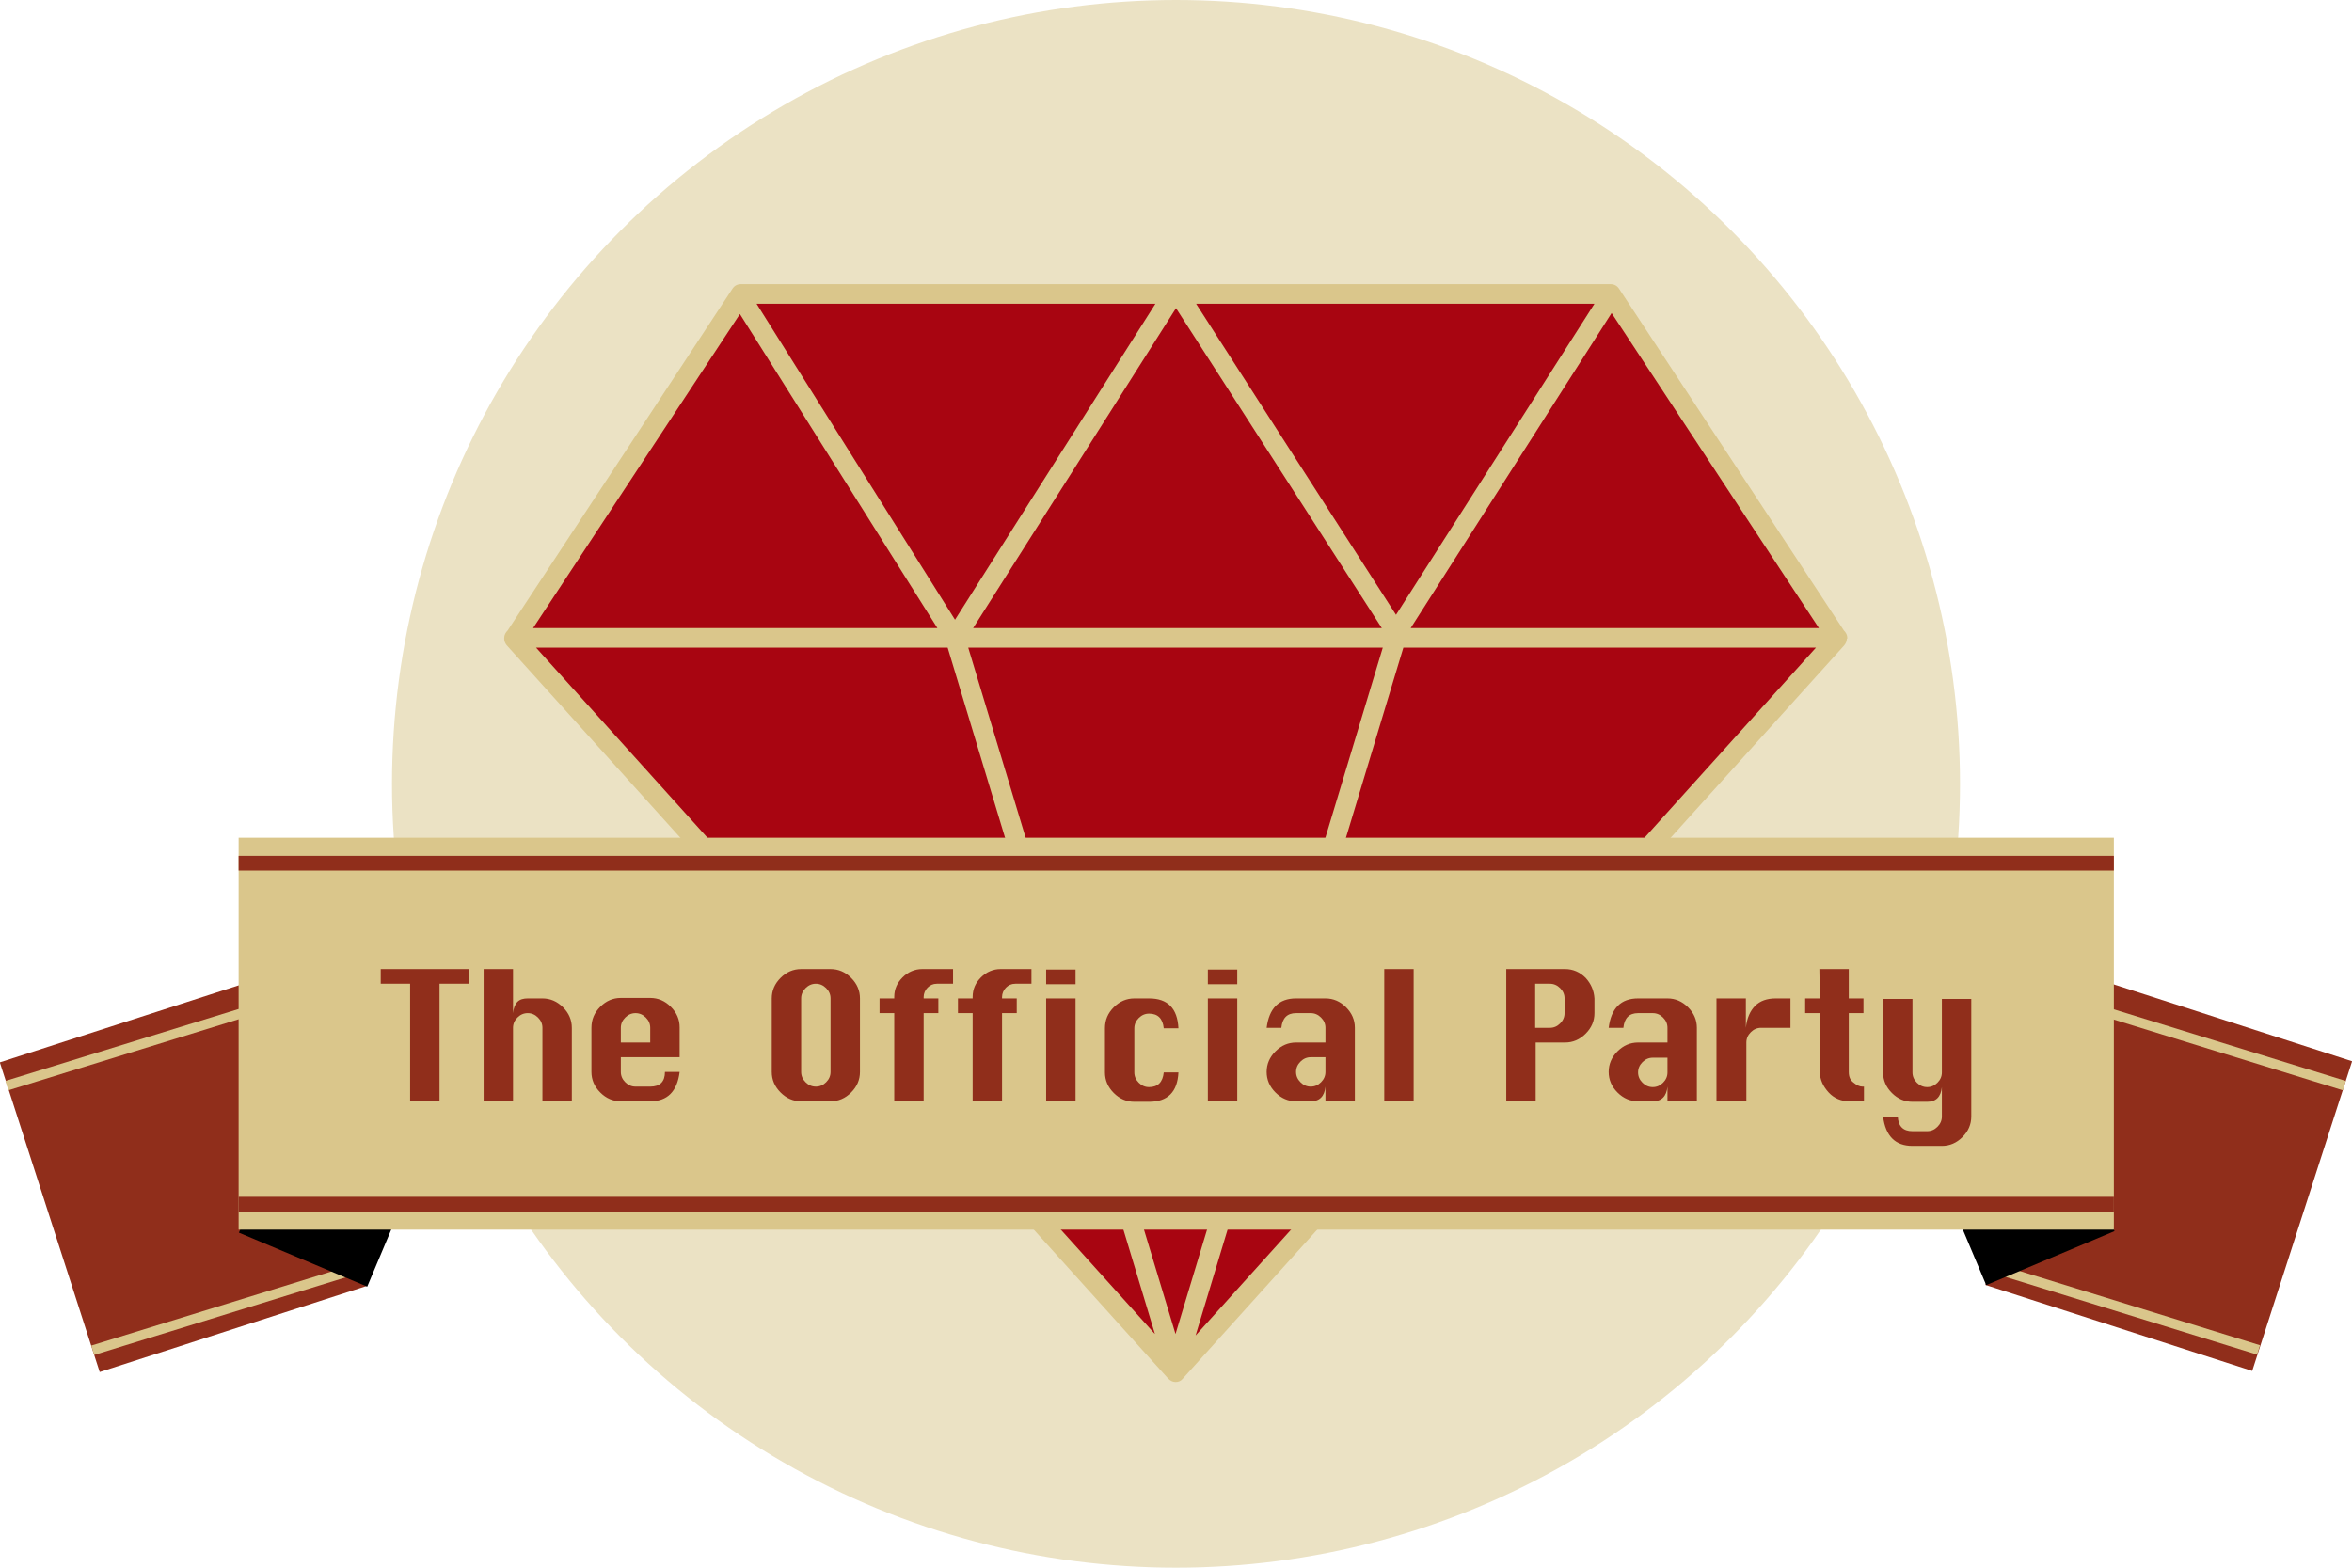 <?xml version="1.0" encoding="utf-8"?>
<svg version="1.1" xmlns="http://www.w3.org/2000/svg" xmlns:xlink="http://www.w3.org/1999/xlink" x="0px" y="0px" viewBox="0 0 480 320" style="enable-background:new 0 0 480 320;" xml:space="preserve">
<g>
	<circle fill="#EBE2C4" cx="240" cy="160" r="160"/>
	<g>
		<polygon fill="#A80511" points="328.8,60 151.2,60 105,130.3 240,280 375,130.3"/>
		<path fill="#DAC68B" d="M377,130.2c0-0.6-0.3-1.1-0.7-1.5l-45.9-69.8c-0.4-0.6-1-0.9-1.7-0.9H151.2c-0.7,0-1.3,0.3-1.7,0.9
			l-45.9,69.8c-0.4,0.4-0.7,0.9-0.7,1.5c0,0.1,0,0.1,0,0.2c0,0.5,0.2,0.9,0.5,1.3l135,149.7c0.4,0.4,0.9,0.7,1.5,0.7
			s1.1-0.2,1.5-0.7l135-149.7c0.3-0.4,0.5-0.8,0.5-1.3C377,130.3,377,130.3,377,130.2z M282.2,132.2l-42.3,140.1l-42.3-140.1
			L282.2,132.2L282.2,132.2z M198.6,128.2L240,62.9l42,65.3H198.6z M244.1,62h81.3l-40.5,63.5L244.1,62z M194.9,126.5L154.4,62h81.4
			L194.9,126.5z M191.3,128.2h-82.5L151,64.1L191.3,128.2z M193.4,132.2l42.3,140.1L109.4,132.2H193.4z M286.4,132.2h84.2L244,272.6
			L286.4,132.2z M287.9,128.2l41-64.3l42.3,64.3H287.9z"/>
	</g>
</g>
<g>
	<g>
		<rect x="409.3" y="211" transform="matrix(0.307 -0.952 0.952 0.307 78.654 587.155)" fill="#902E1B" width="66.4" height="57.2"/>
		<rect x="432.7" y="238.2" transform="matrix(0.295 -0.955 0.955 0.295 50.503 602.472)" fill="#DAC68B" width="2" height="57.6"/>
		<rect x="398.8" y="230.8" transform="matrix(0.922 -0.388 0.388 0.922 -62.451 179.18)" width="28.4" height="27.2"/>
		<rect x="450.1" y="184.2" transform="matrix(0.295 -0.955 0.955 0.295 114.447 581.071)" fill="#DAC68B" width="2" height="57.6"/>
	</g>
	<g>
		<rect x="8.8" y="206.4" transform="matrix(0.952 -0.307 0.307 0.952 -71.779 23.059)" fill="#902E1B" width="57.2" height="66.4"/>
		<rect x="17.6" y="266" transform="matrix(0.956 -0.295 0.295 0.956 -76.671 25.56)" fill="#DAC68B" width="57.6" height="2"/>
		<rect x="53.4" y="230.3" transform="matrix(0.388 -0.922 0.922 0.388 -184.296 211.494)" width="27.2" height="28.4"/>
		<rect x="0.1" y="212" transform="matrix(0.956 -0.295 0.295 0.956 -61.529 17.999)" fill="#DAC68B" width="57.6" height="2"/>
	</g>
	<g>
		<rect x="48.7" y="171" fill="#DAC68B" width="382.7" height="80"/>
		<rect x="48.7" y="174.7" fill="#902E1B" width="382.7" height="3"/>
		<rect x="48.7" y="244.3" fill="#902E1B" width="382.7" height="3"/>
	</g>
	<path fill="#902E1B" d="M83.7,224.8v-24h-6v-3h18v3h-6v24H83.7z M98.7,224.8v-27h6v9c0.1-1,0.4-1.8,0.9-2.3s1.2-0.7,2.1-0.7h3
		c1.6,0,3,0.6,4.2,1.8s1.8,2.6,1.8,4.2v15h-6v-15c0-0.8-0.3-1.5-0.9-2.1s-1.3-0.9-2.1-0.9c-0.8,0-1.5,0.3-2.1,0.9
		c-0.6,0.6-0.9,1.3-0.9,2.1v15H98.7z M138.7,215.8h-12v3c0,0.8,0.3,1.5,0.9,2.1s1.3,0.9,2.1,0.9h3c2,0,3-1,3-3h3c-0.5,4-2.5,6-6,6
		h-6c-1.6,0-3-0.6-4.2-1.8s-1.8-2.6-1.8-4.2v-9c0-1.7,0.6-3.1,1.8-4.3c1.2-1.2,2.6-1.8,4.2-1.8h6c1.6,0,3,0.6,4.2,1.8
		s1.8,2.6,1.8,4.2V215.8z M126.7,212.8h6v-3c0-0.8-0.3-1.5-0.9-2.1c-0.6-0.6-1.3-0.9-2.1-0.9s-1.5,0.3-2.1,0.9
		c-0.6,0.6-0.9,1.3-0.9,2.1V212.8z M163.5,197.8h6c1.6,0,3,0.6,4.2,1.8s1.8,2.6,1.8,4.2v15c0,1.6-0.6,3-1.8,4.2s-2.6,1.8-4.2,1.8h-6
		c-1.6,0-3-0.6-4.2-1.8s-1.8-2.6-1.8-4.2v-15c0-1.6,0.6-3,1.8-4.2C160.5,198.4,161.9,197.8,163.5,197.8z M163.5,203.8v15
		c0,0.8,0.3,1.5,0.9,2.1s1.3,0.9,2.1,0.9s1.5-0.3,2.1-0.9s0.9-1.3,0.9-2.1v-15c0-0.8-0.3-1.5-0.9-2.1c-0.6-0.6-1.3-0.9-2.1-0.9
		s-1.5,0.3-2.1,0.9C163.8,202.3,163.5,203,163.5,203.8z M182.5,224.8v-18h-3v-3h3v-0.3c0-1.6,0.6-2.9,1.7-4s2.5-1.7,4-1.7h6.3v3
		h-3.3c-0.8,0-1.4,0.3-1.9,0.8s-0.8,1.2-0.8,1.9v0.3h3v3h-3v18H182.5z M198.5,224.8v-18h-3v-3h3v-0.3c0-1.6,0.6-2.9,1.7-4
		s2.5-1.7,4-1.7h6.3v3h-3.3c-0.8,0-1.4,0.3-1.9,0.8s-0.8,1.2-0.8,1.9v0.3h3v3h-3v18H198.5z M213.5,200.9v-3h6v3H213.5z M213.5,224.8
		v-21h6v21H213.5z M240.5,209.9h-3c-0.2-2-1.2-3-3-3c-0.8,0-1.5,0.3-2.1,0.9s-0.9,1.3-0.9,2.1v9c0,0.8,0.3,1.5,0.9,2.1
		s1.3,0.9,2.1,0.9c1.8,0,2.8-1,3-3h3c-0.2,4-2.2,6-6,6h-3c-1.6,0-3-0.6-4.2-1.8s-1.8-2.6-1.8-4.2v-9c0-1.7,0.6-3.1,1.8-4.3
		s2.6-1.8,4.2-1.8h3C238.3,203.8,240.3,205.8,240.5,209.9z M246.5,200.9v-3h6v3H246.5z M246.5,224.8v-21h6v21H246.5z M270.5,212.8
		v-3c0-0.8-0.3-1.5-0.9-2.1s-1.3-0.9-2.1-0.9h-3c-1.8,0-2.8,1-3,3h-3c0.5-4,2.5-6,6-6h6c1.6,0,3,0.6,4.2,1.8s1.8,2.6,1.8,4.2v15h-6
		v-3c-0.2,2-1.2,3-3,3h-3c-1.6,0-3-0.6-4.2-1.8s-1.8-2.6-1.8-4.2l0,0c0-1.6,0.6-3,1.8-4.2c1.2-1.2,2.6-1.8,4.2-1.8H270.5z
		 M270.5,215.8h-3c-0.8,0-1.5,0.3-2.1,0.9c-0.6,0.6-0.9,1.3-0.9,2.1l0,0c0,0.8,0.3,1.5,0.9,2.1s1.3,0.9,2.1,0.9
		c0.8,0,1.5-0.3,2.1-0.9s0.9-1.3,0.9-2.1V215.8z M282.5,224.8v-27h6v27H282.5z M323.6,199.6c-1.2-1.2-2.6-1.8-4.2-1.8h-12v27h6v-12
		h6c1.6,0,3-0.6,4.2-1.8s1.8-2.6,1.8-4.2v-3C325.3,202.2,324.7,200.8,323.6,199.6z M319.3,206.8c0,0.8-0.3,1.5-0.9,2.1
		s-1.3,0.9-2.1,0.9h-3v-9h3c0.8,0,1.5,0.3,2.1,0.9c0.6,0.6,0.9,1.3,0.9,2.1V206.8z M344.5,205.6c-1.2-1.2-2.6-1.8-4.2-1.8h-6
		c-3.5,0-5.5,2-6,6h3c0.2-2,1.2-3,3-3h3c0.8,0,1.5,0.3,2.1,0.9c0.6,0.6,0.9,1.3,0.9,2.1v3h-6c-1.6,0-3,0.6-4.2,1.8s-1.8,2.6-1.8,4.2
		l0,0c0,1.6,0.6,3,1.8,4.2c1.2,1.2,2.6,1.8,4.2,1.8h3c1.8,0,2.8-1,3-3v3h6v-15C346.3,208.2,345.7,206.8,344.5,205.6z M340.3,218.9
		c0,0.8-0.3,1.5-0.9,2.1s-1.3,0.9-2.1,0.9s-1.5-0.3-2.1-0.9s-0.9-1.3-0.9-2.1l0,0c0-0.8,0.3-1.5,0.9-2.1s1.3-0.9,2.1-0.9h3V218.9z
		 M356.3,224.8h-6v-21h6v6c0.2-2,0.9-3.5,1.9-4.5s2.4-1.5,4.2-1.5h3v6h-6c-0.8,0-1.5,0.3-2.1,0.9c-0.6,0.6-0.9,1.3-0.9,2.1v12H356.3
		z M371.3,197.8h6v6h3v3h-3v12c0,1,0.3,1.7,1,2.2c0.6,0.5,1.2,0.8,1.8,0.8h0.3v3h-3c-1.6,0-3.1-0.6-4.2-1.8s-1.8-2.6-1.8-4.2v-12h-3
		v-3h3L371.3,197.8L371.3,197.8z M387.3,227.9c0.1,2,1.1,3,3,3h3c0.8,0,1.5-0.3,2.1-0.9s0.9-1.3,0.9-2.1v-6c-0.2,2-1.2,3-3,3h-3
		c-1.6,0-3-0.6-4.2-1.8s-1.8-2.6-1.8-4.2v-15h6v15c0,0.8,0.3,1.5,0.9,2.1s1.3,0.9,2.1,0.9c0.8,0,1.5-0.3,2.1-0.9s0.9-1.3,0.9-2.1
		v-15h6v24c0,1.6-0.6,3-1.8,4.2c-1.2,1.2-2.6,1.8-4.2,1.8h-6c-3.5,0-5.5-2-6-6H387.3z"/>
</g>
</svg>
